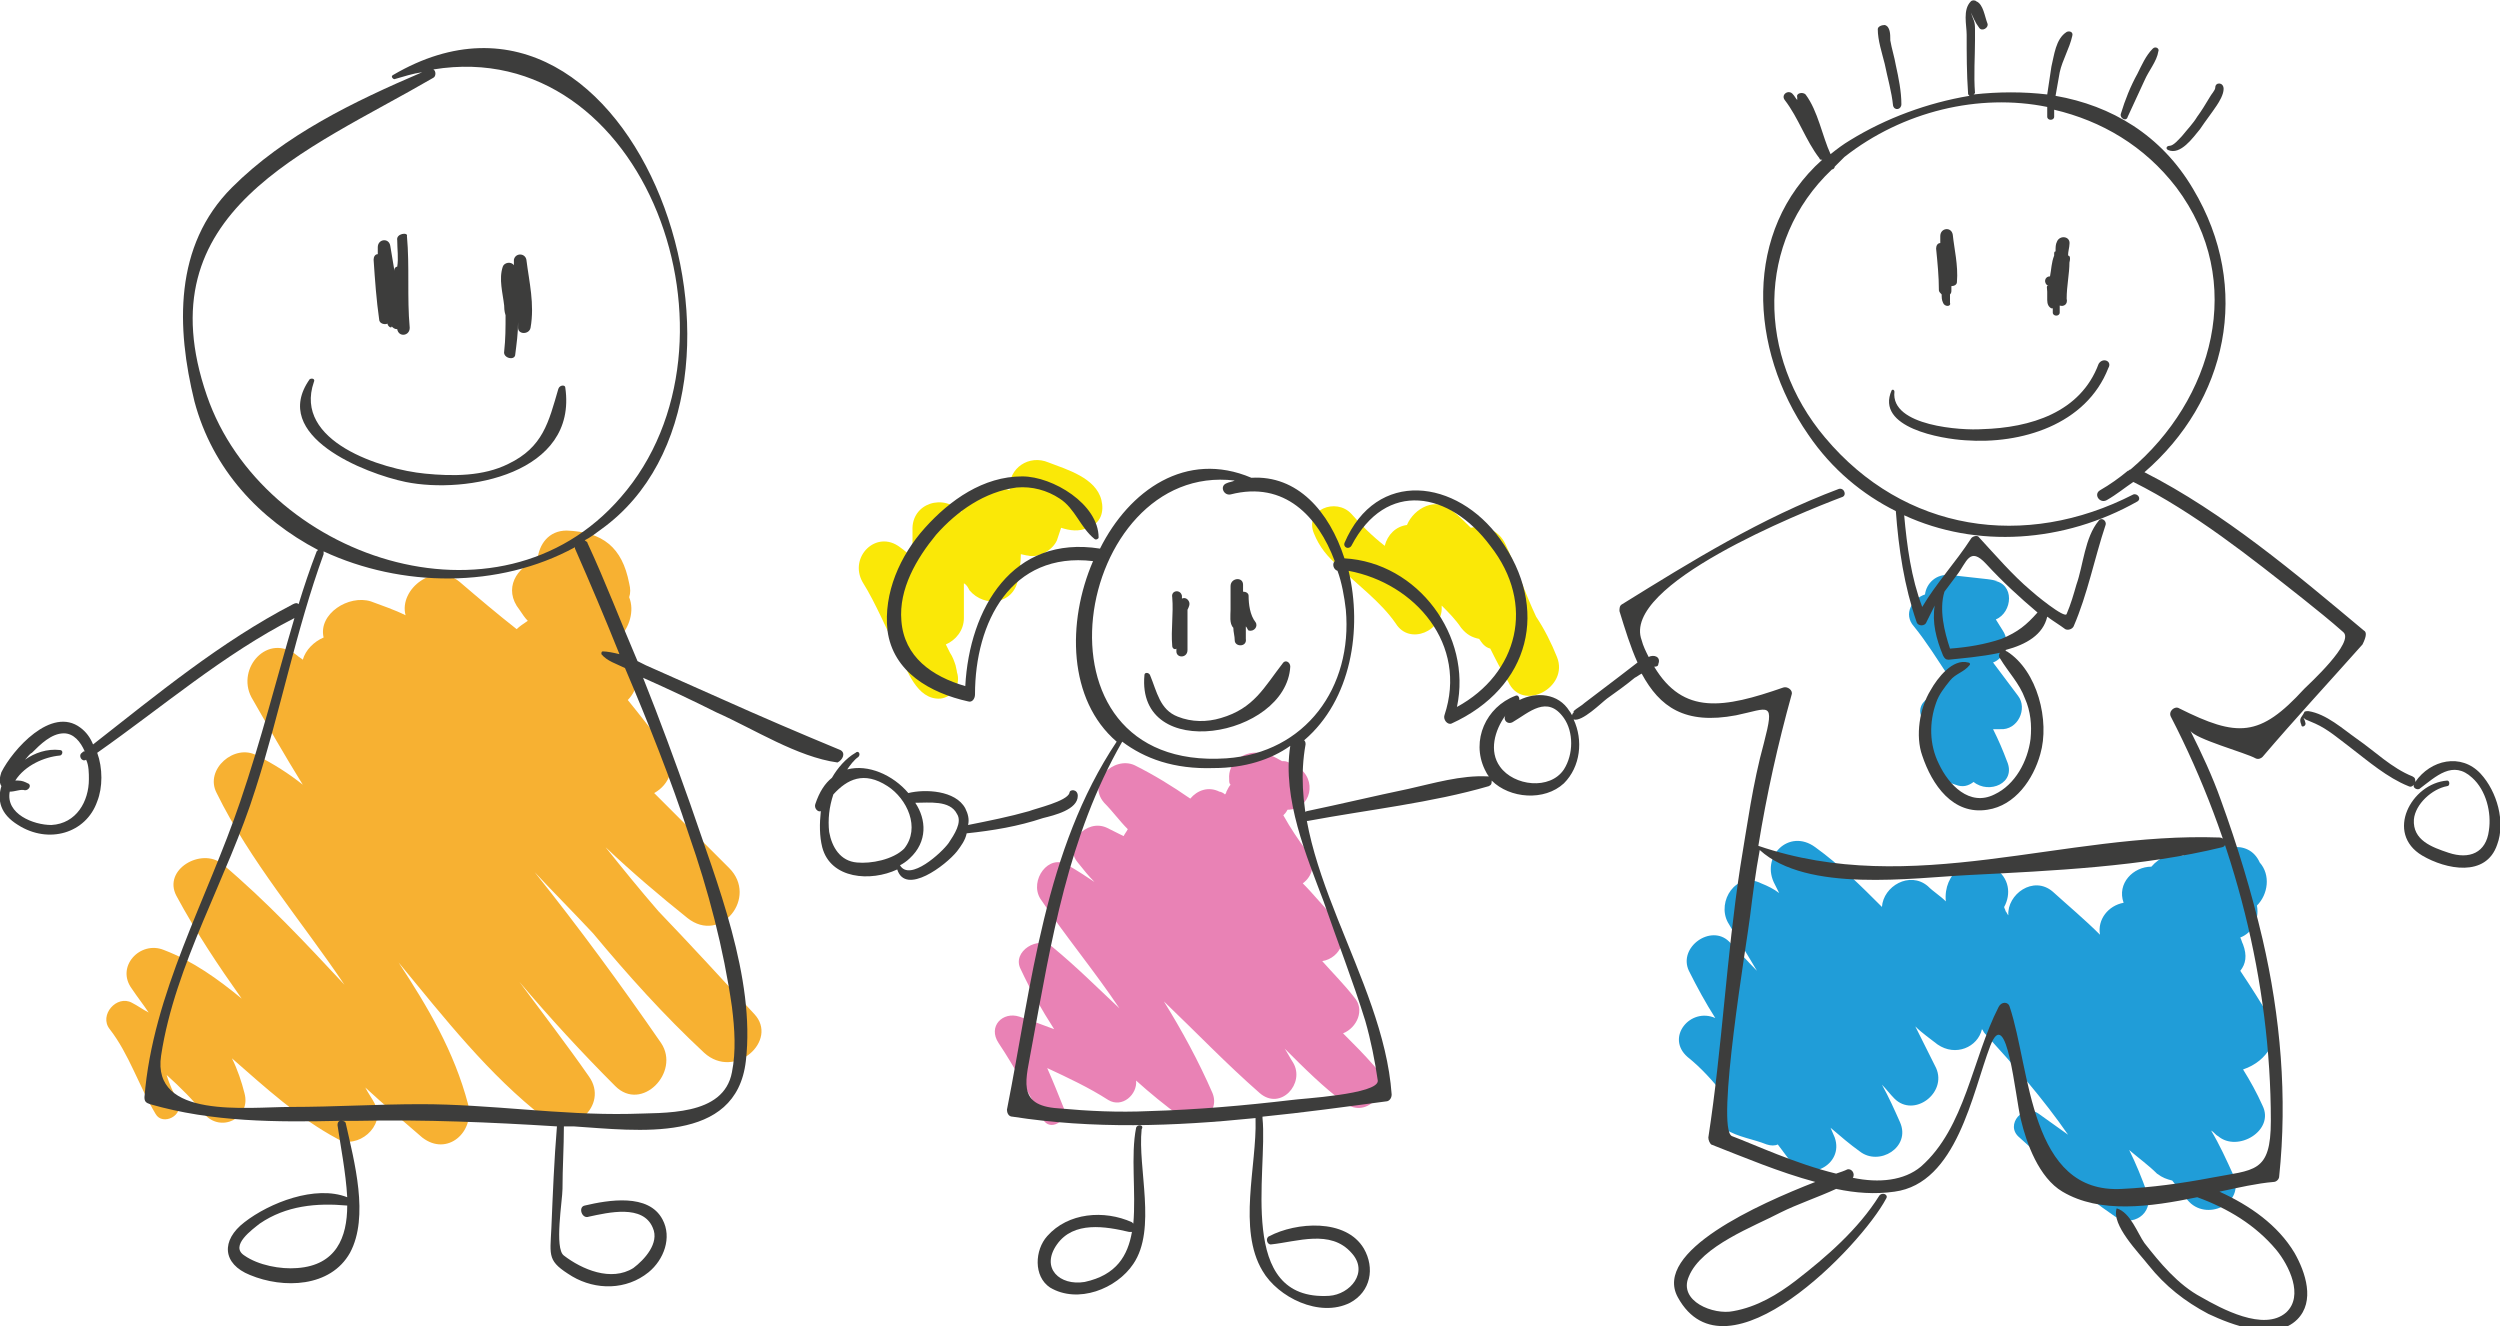 <?xml version="1.0" encoding="utf-8"?>
<!-- Generator: Adobe Illustrator 25.2.1, SVG Export Plug-In . SVG Version: 6.00 Build 0)  -->
<svg version="1.1" id="Layer_1" xmlns="http://www.w3.org/2000/svg" xmlns:xlink="http://www.w3.org/1999/xlink" x="0px" y="0px"
	 viewBox="0 0 180 95.5" style="enable-background:new 0 0 180 95.5;" xml:space="preserve">
<style type="text/css">
	.st0{fill:#FFC95E;}
	.st1{fill:#F89521;}
	.st2{fill:#EB0D8C;}
	.st3{fill:#F47A50;}
	.st4{fill:#342624;}
	.st5{fill:#BD5F3D;}
	.st6{fill:#F8A282;}
	.st7{fill:#FCB44B;}
	.st8{fill:#E55365;}
	.st9{fill:#85C54E;}
	.st10{fill:#010101;}
	.st11{fill:#FBBF9D;}
	.st12{fill:#F47536;}
	.st13{fill:#209DD8;}
	.st14{fill:#E982B5;}
	.st15{fill:#F7B132;}
	.st16{fill:#FAE807;}
	.st17{fill:#3D3D3C;}
	.st18{fill:#E4215D;}
	.st19{fill:#44C8F5;}
	.st20{fill:#FDB92E;}
	.st21{fill:#FFFFFF;}
	.st22{fill:#9C2E8C;}
	.st23{fill:#61318E;}
	.st24{fill:#1F82C2;}
	.st25{fill:#F3C7D6;}
	.st26{fill:#923D83;}
	.st27{fill:#3F5691;}
	.st28{fill:#EF8032;}
	.st29{fill:#FEFEFE;}
	.st30{fill:#FAF6F2;}
	.st31{fill:#93C04C;}
	.st32{fill:#EE5B27;}
	.st33{fill:none;stroke:#FFE8C2;stroke-miterlimit:10;}
	.st34{fill:none;stroke:#000000;stroke-miterlimit:10;}
</style>
<g>
	<g>
		<path class="st13" d="M163.5,73.4c-0.7-1.2-1.4-2.3-2.2-3.5c0.4-0.5,0.5-1.1,0.2-1.9c-0.1-0.2-0.1-0.3-0.2-0.5
			c0.8-0.3,1.4-1.2,1.2-2.3c0.8-0.8,1-2.2,0.2-3.1c-0.4-0.9-1.2-1.2-2-1.1c-0.5-0.2-1-0.3-1.4-0.4c-1-0.3-1.7,0.2-2.1,1
			c-0.9-0.2-1.7,0.1-2.3,0.8c-1.3,0-2.5,1.2-2,2.6c-1.1,0.2-1.9,1.2-1.7,2.3c-1.1-1.1-2.3-2.1-3.4-3.1c-1.4-1.2-3.3,0.2-3.2,1.7
			c-0.1-0.1-0.1-0.2-0.2-0.3c0-0.1-0.1-0.2-0.1-0.3c0.5-0.9,0.4-2.1-0.7-2.8c-1.9-1.1-3.7,0.4-3.5,2.4c-0.4-0.4-0.9-0.7-1.3-1.1
			c-1.3-1.1-3.2,0-3.3,1.5c-1.5-1.5-3-3-4.8-4.3c-1.9-1.4-4,0.7-2.9,2.7c0.1,0.2,0.2,0.4,0.3,0.6c-0.4-0.3-0.8-0.5-1.3-0.7
			c-1.8-0.9-3.2,1.3-2.4,2.8c0.7,1.2,1.4,2.3,2.1,3.5c-0.7-0.7-1.3-1.4-2-2.1c-1.3-1.3-3.7,0.4-2.9,2.1c0.6,1.2,1.2,2.3,1.9,3.4
			c-1.8-0.8-3.6,1.4-2,2.8c1,0.8,1.8,1.7,2.6,2.7c-0.7,0.5-0.9,1.9,0.1,2.5c1,0.6,2,0.7,3,1.1c0.3,0.1,0.6,0.1,0.8,0
			c0.3,0.4,0.6,0.8,0.9,1.2c1.2,1.6,3.9,0.3,3.2-1.7c-0.1-0.2-0.2-0.5-0.3-0.7c0.7,0.6,1.4,1.2,2.1,1.7c1.4,1.1,3.7-0.3,2.9-2.1
			c-0.4-0.9-0.8-1.8-1.3-2.7c0.3,0.3,0.6,0.7,0.9,1c1.4,1.4,3.8-0.4,3-2.2c-0.5-1-1-2-1.5-3c0.5,0.5,1.1,0.9,1.6,1.3
			c1.3,0.9,2.9,0.2,3.2-1.1c0.1,0.1,0.1,0.2,0.2,0.3c2.1,2.3,4.2,4.7,6,7.3c-0.7-0.5-1.4-1-2.1-1.5c-1.1-0.8-2.5,0.8-1.4,1.7
			c2.2,2,4.4,4,6.9,5.7c1.2,0.8,2.8-0.2,2.3-1.7c-0.4-1.1-0.8-2.1-1.3-3.1c0.7,0.6,1.4,1.1,2,1.7c0.4,0.3,0.7,0.4,1.1,0.5
			c0.4,0.5,0.7,0.9,1.1,1.4c1.3,1.6,4.2,0.3,3.3-1.8c-0.5-1.1-1-2.2-1.6-3.2c0.2,0.1,0.3,0.3,0.5,0.4c1.4,1.2,4.1-0.4,3.2-2.2
			c-0.4-0.9-0.9-1.8-1.4-2.6C163.3,76.4,164.2,74.7,163.5,73.4z"/>
	</g>
	<g>
		<path class="st14" d="M98.9,76.7c-0.7-0.8-1.4-1.5-2.2-2.3c1-0.4,1.6-1.7,0.8-2.6c-0.7-0.9-1.5-1.7-2.3-2.6
			c1.3-0.2,2.1-1.8,0.9-3.1c-0.8-0.8-1.5-1.7-2.3-2.5c0.7-0.5,1-1.5,0.3-2.3c-0.6-0.8-1.2-1.7-1.7-2.6c0.1-0.1,0.2-0.2,0.3-0.4
			c1.7,0,2.2-2.2,0.7-3.1c-0.2-0.1-0.4-0.2-0.6-0.3c-0.2-0.1-0.3-0.1-0.5-0.1c-0.5-0.3-1.1-0.6-1.7-0.6c-1.1-0.1-2.2,0.7-2.1,1.9
			c0,0.2,0,0.3,0.1,0.4c-0.1,0.1-0.2,0.3-0.3,0.5c0,0.1-0.1,0.2-0.1,0.2c-0.1-0.1-0.3-0.2-0.4-0.2c-0.8-0.4-1.6-0.1-2.1,0.5
			c-1.3-0.9-2.6-1.7-4-2.4c-1.5-0.7-3.5,1.2-2.2,2.7c0.6,0.6,1.1,1.3,1.7,1.9c-0.1,0.2-0.2,0.3-0.3,0.5c-0.4-0.2-0.8-0.4-1.2-0.6
			c-1.5-0.7-3.2,1.2-2.1,2.5c0.4,0.5,0.8,1,1.2,1.4c-0.6-0.4-1.2-0.8-1.9-1.2c-1.4-0.9-2.8,1.1-2,2.4c1.8,2.7,3.9,5.2,5.7,7.9
			c-1.6-1.5-3.1-3-4.8-4.4c-1-0.9-3,0.3-2.3,1.6c0.7,1.5,1.5,2.9,2.4,4.3c-0.8-0.3-1.6-0.6-2.5-0.9c-1.2-0.4-2.3,0.7-1.5,1.9
			c1.2,1.8,2.2,3.7,3.2,5.5c0.5,0.9,1.8,0.1,1.5-0.8c-0.4-1-0.8-2-1.2-2.9c1.5,0.7,3,1.4,4.4,2.3c1,0.6,2.1-0.4,2-1.4
			c1,0.9,2.1,1.8,3.2,2.6c1.1,0.8,2.9-0.2,2.3-1.7c-1-2.3-2.2-4.5-3.5-6.6c2.3,2.2,4.5,4.5,6.9,6.6c1.5,1.3,3.3-0.7,2.4-2.2
			c-0.2-0.3-0.4-0.7-0.6-1c1.4,1.4,2.8,2.8,4.3,3.9C98.5,80.7,100.4,78.3,98.9,76.7z"/>
	</g>
	<g>
		<path class="st15" d="M54.3,73c-2.3-2.5-4.6-5-6.9-7.4c-1.3-1.5-2.6-3.1-3.8-4.6c1.9,1.8,3.9,3.5,5.9,5.1c2.4,1.9,5.1-1.5,3-3.6
			c-1.8-1.8-3.6-3.6-5.4-5.4c1.1-0.6,1.7-2,0.8-3.3c-0.9-1.1-1.8-2.3-2.7-3.4c0.7-0.7,1-1.9,0.3-3c-0.3-0.5-0.6-1-0.9-1.5
			c0.7-0.7,1.1-1.9,0.7-2.9c0.1-0.3,0.1-0.6,0-1c-0.5-2.6-1.9-3.7-4.5-3.8c-1.3,0-2,1-2.1,2.1c-1.5,0.5-2.5,2.1-1.3,3.6
			c0.2,0.3,0.4,0.6,0.6,0.8c-0.3,0.2-0.6,0.4-0.8,0.6c-1.4-1.1-2.7-2.2-4.1-3.4c-1.8-1.5-4.4,0.5-3.9,2.4c-0.8-0.4-1.7-0.7-2.5-1
			c-1.6-0.5-3.8,0.9-3.4,2.6c-0.7,0.3-1.3,0.9-1.5,1.6c-0.1-0.1-0.3-0.2-0.4-0.3c-2.1-1.7-4.4,0.9-3.3,3c1.2,2.1,2.4,4.2,3.7,6.3
			c-1-0.8-2.1-1.5-3.3-2.1c-1.6-0.9-3.8,1-2.9,2.7c2.4,4.9,6.1,9.2,9.2,13.8c-2.8-3-5.6-6-8.8-8.7c-1.5-1.2-4.3,0.4-3.3,2.3
			c1.4,2.6,3,5,4.7,7.4c-1.7-1.4-3.5-2.7-5.6-3.5c-1.7-0.7-3.5,1.2-2.3,2.8c0.4,0.6,0.8,1.1,1.2,1.7c-0.4-0.2-0.8-0.5-1.2-0.7
			c-1.1-0.6-2.4,0.9-1.6,1.9c1.4,1.8,2.1,4.1,3.3,6.1c0.5,0.9,2.1,0.1,1.6-0.9c-0.3-0.6-0.6-1.2-0.8-1.9c1,0.9,1.9,1.8,2.7,2.8
			c1.2,1.4,3.4,0.3,2.9-1.5c-0.2-0.8-0.5-1.7-0.9-2.5c2.4,2.1,4.8,4.3,7.6,5.8c1.4,0.8,3.5-0.9,2.7-2.5c-0.2-0.4-0.5-0.8-0.7-1.2
			c1.3,1.2,2.7,2.4,4.1,3.6c1.8,1.4,3.8-0.4,3.3-2.4c-1-3.8-2.9-7-5-10.2c3.3,4,6.5,8.1,10.5,11.2c1.9,1.5,4.7-0.9,3.2-3
			c-1.6-2.3-3.3-4.5-5-6.8c2.2,2.6,4.5,5.1,6.9,7.5c1.9,1.9,4.7-1,3.3-3.1c-2.9-4.2-5.9-8.3-9.1-12.3c1.4,1.5,2.8,2.9,4.2,4.4
			c2.5,3,5.1,5.9,8,8.6C52.9,77.8,56.1,74.9,54.3,73z"/>
	</g>
	<g>
		<path class="st16" d="M79.3,36c-0.4-1.6-2.5-2.2-3.8-2.7c-1.4-0.6-2.9,0.4-2.8,1.9c0,0,0,0.1,0,0.1c-0.6-0.2-1.2-0.3-2.2,0
			c-0.7,0.2-1.2,0.9-1.3,1.6c-1.2-1.4-3.6-0.7-3.5,1.3c0,0.6,0,1.3,0,1.9c-0.3-0.2-0.6-0.5-0.9-0.7c-1.7-1.3-3.7,0.7-2.7,2.5
			c1,1.6,1.7,3.4,2.6,5.1c0.6,1.2,1.3,3.4,3,3.3c0.9-0.1,1.5-1,1.2-1.9c0,0,0-0.1-0.1-0.5c-0.1-0.3-0.2-0.6-0.4-0.9
			c-0.1-0.2-0.2-0.4-0.3-0.6c0.7-0.3,1.3-1,1.3-1.9c0-0.8,0-1.7,0-2.5c0.2,0.1,0.3,0.3,0.4,0.5c1.1,1.3,3.2,1,3.5-0.8
			c0.1-0.6,0.2-1.2,0.2-1.8C73.9,40,74,40,74,40c0.8,0.2,1.8-0.4,2.1-1.1c0.1-0.3,0.2-0.6,0.3-0.9c0.6,0.2,1.3,0.3,1.9,0
			C79.3,37.7,79.5,36.8,79.3,36z"/>
	</g>
	<g>
		<path class="st16" d="M112.1,47.3c-0.4-1-0.9-2-1.5-2.9c-0.8-1.7-1.4-3.5-2.2-5.2c-0.5-1.1-1.6-1.4-2.5-1.2
			c-0.4-0.4-0.8-0.8-1.3-1.2c-1.2-1.1-2.8-0.2-3.3,1c-0.8,0.1-1.4,0.7-1.6,1.5c-0.9-0.7-1.7-1.5-2.4-2.3c-1.1-1.2-3.4-0.3-2.7,1.4
			c0.4,1,1,1.7,1.7,2.3c1.4,1.4,3.1,2.6,4.2,4.2c1,1.6,3.4,0.5,3.3-1.2c0,0,0-0.1,0-0.1c0.5,0.5,1,1,1.4,1.6
			c0.4,0.5,0.8,0.7,1.3,0.8c0.2,0.3,0.4,0.6,0.8,0.7c0.4,0.8,0.8,1.6,1.3,2.4C109.6,51.3,113,49.5,112.1,47.3z"/>
	</g>
	<g>
		<path class="st13" d="M145.3,50.1c-0.6-0.8-1.2-1.6-1.8-2.4c0.8-0.3,1.3-1.4,0.7-2.3c-0.2-0.3-0.3-0.5-0.5-0.8
			c1.2-0.5,1.4-2.6-0.2-2.8c0.8,0.1-0.3-0.1-0.4-0.1c-0.9-0.1-1.8-0.2-2.7-0.3c-1-0.1-1.7,0.6-1.8,1.4c-0.9,0.3-1.6,1.4-0.8,2.3
			c0.9,1.1,1.7,2.4,2.5,3.6c-0.6,0.2-1.2,0.7-1.1,1.4c-0.6,0.2-1.1,0.7-0.9,1.4c0.2,1.1,0.6,2.2,1.1,3.2c-0.2,1,0.1,1.4,1.4,1.8
			c0.5,0.2,0.9,0.1,1.3-0.2c1.1,0.9,3.1,0.1,2.4-1.5c-0.3-0.8-0.6-1.5-1-2.3c0.2,0,0.3,0,0.5,0C145.3,52.6,146,51,145.3,50.1z"/>
	</g>
	<g>
		<g>
			<path class="st17" d="M40.2,28c-0.7,2.4-1.1,4.2-3.6,5.4c-1.8,0.9-4,0.9-6,0.7c-3.1-0.3-9.5-2.3-8-6.6c0.1-0.2-0.1-0.3-0.3-0.2
				c-2.9,4.1,4,6.8,6.9,7.4c4.4,0.9,12.4-0.6,11.5-6.8C40.7,27.7,40.3,27.7,40.2,28z"/>
		</g>
		<g>
			<path class="st17" d="M28.6,17.3c0,0.6,0.1,1.3,0,1.9c-0.1,0-0.2,0.1-0.2,0.2c0,0,0,0.1,0,0.1c-0.1-0.6-0.2-1.2-0.3-1.8
				c-0.1-0.6-0.9-0.5-0.9,0.1c0,0.2,0,0.3,0,0.5c-0.2,0-0.3,0.2-0.3,0.4c0.1,1.5,0.2,2.9,0.4,4.3c0,0.3,0.4,0.4,0.6,0.3
				c0,0.1,0.1,0.2,0.1,0.2c0.1,0.1,0.2,0.1,0.2,0c0.1,0.1,0.2,0.2,0.4,0.2c0,0,0,0,0,0c0.1,0.6,0.9,0.5,0.9-0.1
				c-0.2-2.2,0-4.4-0.2-6.6C29.4,16.7,28.5,16.8,28.6,17.3z"/>
		</g>
		<g>
			<path class="st17" d="M37.9,18.7c-0.1-0.5-0.8-0.5-0.9,0c0,0.1,0,0.3,0,0.4c-0.2-0.3-0.7-0.2-0.8,0.1c-0.3,0.9,0,1.9,0.1,2.8
				c0,0.1,0,0.4,0.1,0.7c0,0.9,0,1.7-0.1,2.6c-0.1,0.5,0.8,0.7,0.8,0.2c0.1-0.8,0.2-1.5,0.2-2.3c0,0.1,0,0.2,0,0.4
				c0,0.5,0.8,0.5,0.9,0C38.5,21.9,38.1,20.3,37.9,18.7z"/>
		</g>
		<g>
			<path class="st17" d="M108,38.8c-3.1-4.3-8.9-5.1-11.2,0.3c-0.1,0.3,0.3,0.5,0.5,0.2c2.5-4.8,7.1-3.9,10,0
				c3.3,4.2,2,9.2-2.4,11.6c1.1-5.1-2.8-10.4-8.1-10.7c-1.1-3.4-3.4-6-6.7-5.8c-4.7-2-8.8,0.9-10.9,5.1c0,0,0,0,0,0
				c-6.3-1-9.4,4.3-9.7,9.9c-2.4-0.7-4.4-2.1-4.6-4.7c-0.2-2.3,1.1-4.5,2.5-6.2c1.5-1.7,3.5-3.1,5.8-3.4c1.1-0.1,2.2,0.2,3.1,0.8
				c1.1,0.7,1.5,2.1,2.5,2.9c0.1,0.1,0.3,0,0.3-0.1c0-2.4-3.3-4.4-5.5-4.4c-2.8,0-5.2,1.7-7,3.7c-1.8,2-3,4.7-2.7,7.4
				c0.4,3,3.1,4.5,5.8,5.1c0.3,0.1,0.5-0.2,0.5-0.5c0-5.2,2.6-10.3,8.5-9.6c-1.9,4.4-1.8,10,1.7,13c-5.2,7.8-6.1,17.4-7.9,26.5
				c0,0.2,0.1,0.5,0.4,0.5c5.8,0.9,11.6,0.7,17.5,0.1c0,0,0,0.1,0,0.1c0.1,3.3-1.3,7.9,0.5,10.9c1.1,1.9,4.1,3.4,6.3,2.3
				c1.5-0.8,1.8-2.5,1-3.9c-1.3-2.2-4.9-1.9-6.8-0.9c-0.3,0.1-0.2,0.6,0.1,0.6c1.9-0.2,4.3-1.1,5.8,0.6c1.3,1.4-0.1,3-1.6,3.1
				c-6.7,0.4-4.4-8.9-4.8-12.8c0,0,0-0.1,0-0.1c3-0.3,5.9-0.7,8.9-1.1c0.2,0,0.4-0.2,0.4-0.5C99.6,70.3,92.5,62,94,53.6
				c0-0.1,0-0.2-0.1-0.3c3.4-2.9,4.2-8,3.2-12.2c4.8,0.9,8.6,5.3,6.9,10.4c-0.1,0.3,0.2,0.7,0.5,0.6C110.2,49.5,111.6,43.8,108,38.8
				z M95.3,64.9c1,2.9,2.1,5.7,3,8.6c0.4,1.4,0.7,2.9,0.9,4.3c0.1,1-5.6,1.3-6.2,1.4c-3.4,0.4-6.8,0.7-10.3,0.8
				c-2.2,0.1-4.3,0-6.5-0.2c-3.1-0.2-2.3-2.1-1.9-4.5c1.4-7.6,2.6-15.1,6.5-21.9c1.6,1.2,3.7,2,6.6,1.9c2.2,0,4.1-0.6,5.5-1.6
				C92.3,57.5,94.1,61.7,95.3,64.9z M96.9,43.9c0.5,5.6-2.9,10.3-8.6,10.7c-14.9,1-10.9-21.4,0.6-20c-0.2,0.1-0.4,0.1-0.6,0.2
				c-0.5,0.2-0.2,0.9,0.3,0.8c3.9-1,6.3,1.6,7.5,4.8c-0.2,0.2-0.1,0.6,0.2,0.7l0,0C96.6,41.9,96.8,43,96.9,43.9z"/>
		</g>
		<g>
			<path class="st17" d="M92.4,47.7c-1.4,1.8-2.1,3.3-4.5,4c-1,0.3-2.1,0.3-3.1-0.1c-1.3-0.5-1.5-1.8-2-3c-0.1-0.2-0.4-0.2-0.4,0
				C81.8,55,92.6,53.1,92.9,48C92.9,47.7,92.6,47.5,92.4,47.7z"/>
		</g>
		<g>
			<path class="st17" d="M90.4,44.8c-0.4-0.5-0.5-1.3-0.5-1.9c0-0.2-0.2-0.3-0.4-0.3c0-0.2,0-0.4,0-0.5c0-0.6-0.9-0.5-0.9,0.1
				c0,0.5,0,1.1,0,1.7c0,0.4-0.1,1,0.2,1.3c0,0,0,0,0,0c0,0.3,0.1,0.6,0.1,0.9c0,0.5,0.9,0.5,0.8-0.1c0-0.3,0-0.6,0-0.9
				c0.1,0.1,0.1,0.2,0.2,0.3C90.3,45.5,90.6,45.1,90.4,44.8z"/>
		</g>
		<g>
			<path class="st17" d="M85.6,43.3c-0.1-0.2-0.3-0.3-0.5-0.2c0-0.1,0-0.1,0-0.2c-0.1-0.5-0.8-0.4-0.7,0.1c0.1,1.2-0.1,2.3,0,3.5
				c0,0.2,0.2,0.3,0.3,0.2c0,0.1,0,0.1,0,0.2c0,0.5,0.8,0.5,0.8-0.1c0-0.5,0-1.1,0-1.6c0-0.3,0-0.7,0-1c0-0.1,0-0.2,0-0.3
				C85.6,43.7,85.7,43.5,85.6,43.3z"/>
		</g>
		<g>
			<path class="st17" d="M151.1,26.2c-1.3,3.5-4.9,4.6-8.4,4.7c-1.4,0.1-6.6-0.2-6.3-2.7c0-0.1-0.1-0.2-0.2-0.1
				c-1.2,2.7,3.6,3.5,5.3,3.6c4,0.3,8.7-1.1,10.3-5.2C152.1,26,151.4,25.7,151.1,26.2z"/>
		</g>
		<g>
			<path class="st17" d="M148.9,18.4c0-0.3,0.1-0.6,0.1-0.8c0.1-0.6-0.7-0.7-0.9-0.2c-0.1,0.2-0.1,0.4-0.1,0.7
				c-0.1,0-0.1,0.1-0.1,0.2c0,0,0,0.1,0,0.1c0,0,0,0,0,0c0,0,0,0,0,0c-0.2,0.5-0.2,1-0.3,1.5c0,0,0,0,0,0c-0.4,0-0.5,0.5-0.1,0.7
				c-0.2-0.1-0.1,0.2-0.1,0.4c0,0.2,0,0.4,0,0.6c0,0.3,0.1,0.5,0.3,0.6c0,0,0.1,0,0.1,0c0,0.1,0,0.2,0,0.3c0,0.3,0.5,0.3,0.5,0
				c0-0.2,0-0.3,0-0.5c0,0,0,0,0,0c0.3,0.1,0.6-0.1,0.5-0.5c0-0.9,0.2-1.8,0.2-2.6C149.1,18.5,149,18.4,148.9,18.4z"/>
		</g>
		<g>
			<path class="st17" d="M140.6,16.9c-0.1-0.6-0.9-0.5-0.9,0.1c0,0.2,0,0.3,0,0.5c-0.2,0-0.3,0.2-0.3,0.4c0.1,1,0.2,2,0.2,3
				c0,0.1,0.1,0.2,0.2,0.3c0,0.2,0,0.4,0.1,0.6c0.1,0.3,0.6,0.3,0.5,0c0-0.2,0-0.4,0-0.6c0.1-0.1,0.1-0.2,0.1-0.3c0-0.1,0-0.2,0-0.3
				c0.2,0,0.4-0.1,0.4-0.3C141,19.1,140.7,17.9,140.6,16.9z"/>
		</g>
		<g>
			<path class="st17" d="M136.5,4.7c-0.1-0.6-0.3-1.2-0.4-1.8c0,0,0-0.1,0-0.1c0-0.3,0-0.9-0.4-1c-0.2,0-0.5,0.1-0.5,0.3
				c0,0.8,0.3,1.7,0.5,2.5c0.2,1,0.5,2,0.6,3c0.1,0.4,0.6,0.3,0.6-0.1C136.9,6.6,136.7,5.6,136.5,4.7z"/>
		</g>
		<g>
			<path class="st17" d="M155,3.5c-0.5,0.5-0.8,1.2-1.1,1.8c-0.5,0.9-0.9,1.9-1.2,2.9c-0.1,0.3,0.4,0.6,0.5,0.2
				c0.4-0.9,0.8-1.7,1.2-2.6c0.3-0.7,0.9-1.4,1-2.1C155.5,3.5,155.2,3.3,155,3.5z"/>
		</g>
		<g>
			<path class="st17" d="M159.5,6.3c0,0.2-0.3,0.5-0.4,0.7c-0.3,0.5-0.6,1-0.9,1.4c-0.3,0.5-0.7,0.9-1.1,1.4
				c-0.2,0.2-0.6,0.7-0.9,0.7c-0.2,0-0.3,0.2-0.1,0.3c0.9,0.4,1.8-0.9,2.3-1.5c0.4-0.6,0.8-1.1,1.2-1.7c0.2-0.3,0.5-0.8,0.5-1.2
				C160.1,5.9,159.5,5.9,159.5,6.3z"/>
		</g>
		<g>
			<path class="st17" d="M170.2,45.4c-4.9-4.1-10.1-8.5-15.8-11.4c5.9-5.1,7.8-13.2,3.5-20.4c-2.3-3.9-5.9-6-9.9-6.7
				c0.1-0.6,0.2-1.1,0.3-1.7c0.2-0.9,0.7-1.7,0.9-2.6c0.1-0.3-0.2-0.4-0.4-0.3c-0.8,0.5-0.9,1.7-1.1,2.5c-0.1,0.7-0.2,1.3-0.3,2
				c-1.7-0.2-3.5-0.2-5.3,0c0,0,0.1-0.1,0.1-0.1c-0.1-1.3,0-2.6,0-3.8c0-0.3,0-0.5,0-0.8c0-0.6-0.1-0.6-0.3-1.2
				c0.2,0.4,0.3,0.7,0.6,1.1c0.2,0.3,0.7,0,0.6-0.3c-0.2-0.5-0.3-1.4-0.8-1.6c-0.1-0.1-0.3-0.1-0.4,0c-0.6,0.6-0.3,1.7-0.3,2.4
				c0,1.4,0,2.8,0.1,4.2c0,0.1,0,0.1,0.1,0.2c-3,0.5-6,1.6-8.6,3.2c-0.5,0.3-0.9,0.6-1.4,1c0,0,0,0,0,0c-0.6-1.3-0.9-3.1-1.8-4.3
				c-0.2-0.2-0.7-0.1-0.6,0.2c0,0.1,0,0.1,0,0.2c-0.1-0.1-0.2-0.3-0.3-0.4c-0.3-0.4-0.9,0-0.6,0.4c1,1.3,1.5,2.9,2.5,4.2
				c0,0.1,0.1,0.1,0.2,0.1c-5.7,5.1-5.3,13.6-1,19.8c1.7,2.5,3.9,4.3,6.3,5.5c0.2,2.7,0.6,5.4,1.5,8c0.1,0.3,0.6,0.3,0.7,0
				c0.2-0.4,0.4-0.8,0.6-1.2c-0.2,1.2,0.1,2.4,0.6,3.6c0.1,0.2,0.2,0.3,0.4,0.3c0.9-0.1,2.3-0.2,3.7-0.5c-0.1,0.1-0.1,0.3,0,0.4
				c0.6,1,1.4,1.8,1.8,2.9c0.4,0.9,0.5,1.9,0.4,2.9c-0.2,1.6-1.1,3.3-2.6,4c-1.8,0.9-3.3-0.7-4-2.2c-0.7-1.4-0.7-3-0.2-4.4
				c0.2-0.6,0.6-1.1,1-1.6c0.4-0.5,1-0.6,1.4-1.1c0.1-0.1,0-0.2-0.1-0.2c-1.1-0.3-2.2,1.1-2.7,2c-0.8,1.3-1.1,3.3-0.6,4.7
				c0.7,2.1,2.2,4.3,4.7,3.9c2-0.3,3.3-2.2,3.8-4c0.7-2.4-0.2-6-2.4-7.4c0,0-0.1,0-0.1-0.1c1.5-0.4,2.7-1.1,3-2.4
				c0.4,0.3,0.9,0.6,1.3,0.9c0.2,0.1,0.5,0,0.6-0.2c1-2.3,1.5-4.9,2.3-7.3c0.1-0.3-0.3-0.6-0.5-0.3c-1,1.2-1.1,3.2-1.6,4.6
				c-0.2,0.7-0.4,1.4-0.7,2.1c-0.1,0.4-2.4-1.5-2.6-1.7c-1.3-1.1-2.5-2.5-3.7-3.8c-0.1-0.2-0.5-0.1-0.6,0.1
				c-1.1,1.7-2.5,3.2-3.5,4.9c-0.8-2.1-1.1-4.4-1.3-6.6c5.2,2.4,11.5,2,16.8-1c0.3-0.2,0-0.6-0.3-0.5c-7.8,4-16.5,2.7-22.2-4.1
				c-4.9-5.8-5-14.1,0.5-19.3c0.1,0,0.2-0.1,0.2-0.2c0.2-0.2,0.5-0.5,0.7-0.7c4.2-3.3,9.7-4.6,14.6-3.6c0,0.2,0,0.5,0,0.7
				c0,0.3,0.5,0.3,0.5,0c0-0.2,0-0.3,0-0.5c3.4,0.8,6.5,2.6,8.8,5.6c5.1,6.8,2.6,15.3-3.3,20.3c-0.1,0-0.1,0.1-0.2,0.1
				c-0.6,0.5-1.3,1-2,1.4c-0.5,0.3,0,1,0.5,0.7c0.7-0.4,1.3-0.9,1.9-1.3c4.4,2.2,8.4,5.4,12.2,8.4c1,0.8,2,1.6,2.9,2.4
				c0.9,0.7-2.5,3.8-2.8,4.1c-3.2,3.5-4.8,3.5-9,1.4c-0.3-0.2-0.8,0.2-0.6,0.6c4.6,8.9,7.2,19.1,7.2,29.1c0,3.8-1.2,3.5-4.3,4.1
				c-2.1,0.4-4.3,0.7-6.4,0.8c-6.7,0.4-6.6-8.6-8.1-13.1c-0.1-0.4-0.6-0.4-0.8,0c-1.9,3.7-2.4,8.7-5.6,11.5c-1.2,1-3,1.2-4.9,0.8
				c0.2-0.3-0.1-0.7-0.4-0.6c-0.2,0.1-0.5,0.2-0.8,0.3c-2.9-0.7-5.9-2.1-7.5-2.7c-1.2-0.5,1.1-14.1,1.3-15.8
				c0.2-1.6,0.4-3.2,0.7-4.8c3.4,3.1,11,2,15.1,1.8c5.9-0.3,12.5-0.6,18.2-2c0.4-0.1,0.2-0.7-0.2-0.7c-11.2-0.4-22.1,4.4-33.2,0.6
				c0,0,0,0,0,0c0.6-3.7,1.4-7.3,2.4-10.9c0.1-0.3-0.3-0.6-0.6-0.5c-4.3,1.5-7.2,2-9.3-1.5c0.1,0,0.3,0,0.3-0.2
				c0.2-0.5-0.3-0.7-0.7-0.5l0,0c-0.2-0.4-0.4-0.8-0.5-1.2c-1.5-4,11.5-9.2,14.4-10.3c0.4-0.1,0.2-0.7-0.2-0.6
				c-5.6,2.1-10.6,5.2-15.6,8.3c-0.2,0.1-0.2,0.3-0.2,0.5c0.4,1.3,0.8,2.6,1.3,3.7c-0.4,0.3-0.9,0.7-1.3,1c-0.8,0.6-1.7,1.3-2.5,1.9
				c-0.2,0.2-0.6,0.4-0.8,0.6c0,0,0,0.1,0,0.1c-0.1,0.1-0.1,0.1-0.1,0.2c-0.1-0.1-0.1-0.2-0.2-0.3c-0.8-1.3-2.4-1.4-3.6-0.8
				c0-0.2-0.1-0.4-0.3-0.3c-2.1,0.8-3.2,3.2-2.2,5.3c0.1,0.2,0.2,0.4,0.3,0.5c0,0,0,0-0.1,0c-1.9-0.1-3.9,0.5-5.7,0.9
				c-2.4,0.5-4.9,1.1-7.3,1.6c-0.4,0.1-0.4,0.8,0.1,0.7c4.3-0.8,8.9-1.3,13-2.5c0.2-0.1,0.2-0.2,0.2-0.4c1.3,1.3,3.8,1.5,5.2,0.2
				c1.2-1.2,1.4-3.1,0.7-4.6c0.6,0.2,2-1.2,2.4-1.5c0.7-0.5,1.4-1,2-1.5c0.2-0.1,0.3-0.2,0.5-0.3c1.3,2.4,3.1,3.7,6.8,3
				c2.4-0.5,2.8-1.1,2,2c-0.8,2.9-1.2,5.9-1.7,8.9c-1,6.5-1.3,13-2.3,19.5c0,0.2,0.1,0.4,0.2,0.5c2.3,0.9,4.9,2,7.5,2.7
				c-4.1,1.6-11.7,5-9.9,8.3c3.5,6.4,13.2-3.7,15-7.1c0.2-0.3-0.3-0.5-0.5-0.2c-1.5,2.4-3.8,4.4-6,6.1c-1.3,1-2.8,1.9-4.5,2.2
				c-1.4,0.3-4-0.7-3.2-2.5c0.9-2.2,4.7-3.6,6.6-4.6c1.2-0.6,2.7-1.1,4-1.7c1.4,0.3,2.8,0.4,4.2,0.2c4.5-0.6,5.6-7.1,6.9-10.5
				c1.2-3.1,1.8,3.7,2.2,5.3c0.4,1.7,1.3,4.2,3,5.2c2.7,1.6,6.3,1.1,9.7,0.4c2.2,0.8,4.2,2,5.7,3.8c0.9,1.1,2,3.3,0.7,4.5
				c-1.6,1.4-4.7-0.3-6.1-1.1c-1.7-0.9-3-2.5-4.1-3.9c-0.5-0.7-1-2.2-2-2.5c0,0,0,0,0,0c-0.4,1.2,1.6,3.2,2.3,4.1
				c1.2,1.5,2.6,2.6,4.3,3.5c1.7,0.8,4.8,2,6.4,0.4c1.3-1.3,0.6-3.4-0.2-4.8c-1.2-2-3.2-3.4-5.4-4.4c1.4-0.3,2.7-0.6,3.9-0.7
				c0.2,0,0.4-0.2,0.4-0.4c0.6-5.7,0.1-11.5-1.2-17.1c-0.8-3.4-1.8-6.7-3-10c-0.6-1.7-1.4-3.4-2.2-5c0.3,0.6,4,1.6,4.7,2
				c0.2,0.1,0.4,0,0.5-0.1c2.3-2.7,4.8-5.4,7.2-8.1C170.4,45.8,170.4,45.5,170.2,45.4z M140,42.6c0.3-0.4,0.6-0.8,0.9-1.2
				c0.7-0.9,0.9-2.1,2.1-0.8c1.2,1.3,2.4,2.4,3.7,3.5l0,0c-0.8,0.9-1.4,1.4-2.6,1.9c-1.2,0.4-2.4,0.6-3.7,0.7
				C140,45.5,139.6,43.9,140,42.6z M112.6,55.4c-1,1.5-3.6,1.2-4.6-0.2c-0.8-1.1-0.4-2.6,0.4-3.7c-0.2,0.3,0.1,0.7,0.5,0.5
				c1.2-0.7,2.5-2,3.7-0.3C113.3,52.7,113.3,54.3,112.6,55.4z"/>
		</g>
		<g>
			<path class="st17" d="M178.6,55.7c-1.4-1.5-3.6-1-4.7,0.6c0-0.2,0-0.3-0.2-0.4c-1.5-0.6-2.7-1.8-4-2.7c-1-0.7-2.2-1.8-3.5-2
				c-0.1,0-0.3,0-0.3,0.1c-0.2,0.4-0.4,0.4-0.2,0.9c0,0.2,0.3,0.1,0.3-0.1c-0.1-0.5-0.3-0.5,0-0.3c0.2,0.1,0.5,0.2,0.7,0.3
				c0.9,0.4,1.7,1.1,2.5,1.7c1.3,1,2.7,2.2,4.2,2.8c0.2,0.1,0.3,0,0.4-0.1c-0.1,0.2,0.2,0.4,0.4,0.3c1.2-0.9,2.4-2.1,3.8-0.8
				c1,0.9,1.4,2.5,1.2,3.8c-0.2,1.6-1.4,2.1-2.9,1.6c-1.2-0.4-2.6-0.9-2.5-2.4c0.1-1.1,1.3-2.2,2.4-2.4c0.2,0,0.2-0.4,0-0.4
				c-2.6,0.2-4.5,3.8-1.8,5.4c1.7,1,4.6,1.6,5.4-0.8C180.4,59.2,179.8,57,178.6,55.7z"/>
		</g>
		<g>
			<path class="st17" d="M81.8,81.2c-0.4,2,0,4.6-0.2,6.9c0,0,0,0-0.1-0.1c-2-0.9-4.6-0.7-6.1,1c-0.9,1-1,2.9,0.2,3.7
				c2,1.2,4.8,0.1,6-1.7c1.7-2.5,0.3-6.9,0.6-9.7C82.4,81,81.9,80.9,81.8,81.2z M78.1,92.3c-1.8,0.3-3.2-1-2-2.7
				c1.2-1.7,3.5-1.3,5.2-0.9c0.1,0,0.1,0,0.2,0C81.2,90.4,80.4,91.8,78.1,92.3z"/>
		</g>
		<g>
			<path class="st17" d="M77,57.1c-0.2,0.6-2.4,1.1-2.9,1.3c-1.4,0.4-2.9,0.7-4.4,1c0.1-0.4,0-0.8-0.2-1.2c-0.7-1.3-2.9-1.4-4.1-1.1
				c0,0,0,0,0,0c-1.1-1.3-2.9-2.1-4.4-1.7c0.2-0.3,0.5-0.7,0.8-0.9c0.2-0.2,0-0.5-0.2-0.3c-0.7,0.4-1.3,1.1-1.7,1.8
				c-0.5,0.4-0.9,1-1.2,1.9c-0.1,0.3,0.2,0.6,0.4,0.5c-0.1,0.9-0.1,1.8,0.1,2.6c0.6,2.3,3.5,2.5,5.4,1.6c0.6,1.9,3.5-0.3,4.3-1.3
				c0.3-0.4,0.6-0.8,0.7-1.3c1.9-0.2,3.7-0.5,5.5-1.1c0.8-0.2,2.5-0.6,2.5-1.6C77.6,56.8,77,56.8,77,57.1z M61.7,62.1
				c-1.2-0.1-1.8-1.1-2-2.2c-0.1-0.9,0-1.8,0.3-2.7c1-1.1,2.2-1.7,3.9-0.6c1.4,0.9,2.4,3,1.2,4.5C64.3,61.9,62.7,62.2,61.7,62.1z
				 M68.3,60.7c-0.5,0.7-2.8,2.8-3.5,1.6c0.2-0.1,0.5-0.3,0.7-0.5c1.3-1.2,1.2-2.8,0.4-4c1,0,2.5-0.2,3,0.8
				C69.3,59.2,68.7,60.1,68.3,60.7z"/>
		</g>
		<g>
			<path class="st17" d="M60.5,54c-2.9-1.2-5.7-2.4-8.6-3.7c-1.8-0.8-3.6-1.6-5.4-2.4c-0.2-0.1-0.4-0.2-0.6-0.3
				c-1.2-2.8-2.3-5.7-3.6-8.5c0-0.1-0.1-0.1-0.2-0.2c0.4-0.2,0.8-0.5,1.2-0.8C57.2,28.1,45.7-4.8,28.3,5.4c-0.2,0.1,0,0.3,0.1,0.3
				c0.7-0.2,1.3-0.4,2-0.5c-4.9,2.1-9.9,4.5-13.7,8.3c-4.2,4.2-4,10.1-2.7,15.4c1.3,4.9,4.7,8.5,8.9,10.7c0,0-0.1,0.1-0.1,0.1
				c-0.5,1.3-0.9,2.5-1.3,3.8c-0.1-0.1-0.2-0.1-0.4,0c-5.2,2.7-9.8,6.5-14.4,10.1c-0.2-0.5-0.5-0.9-0.9-1.2
				c-2.1-1.6-4.9,1.6-5.7,3.2c-0.1,0.3-0.2,0.7,0,1c-0.3,1-0.1,2,1.2,2.8C3.5,60.8,6.2,60,7,57.7c0.4-1,0.4-2.4,0-3.5
				c4.7-3.3,9.1-7.1,14.2-9.7c-1.3,4.4-2.4,8.8-3.9,13.2c-2.4,7.1-6.3,13.8-6.9,21.3c0,0.3,0.1,0.4,0.4,0.5
				c4.5,1.3,9.1,1.3,13.7,1.2c-0.1,0-0.2,0.1-0.2,0.3c0.2,1.4,0.6,3.4,0.7,5.2c-2.3-0.9-5.6,0.4-7.4,1.8c-1.7,1.3-1.6,3,0.4,3.8
				c2.4,1,5.8,0.9,7.2-1.6c1.4-2.6,0.3-6.6-0.3-9.3c0-0.1-0.1-0.2-0.3-0.2c0.4,0,0.8,0,1.2,0c4.8-0.1,9.5,0.1,14.3,0.4
				c-0.2,2.4-0.3,4.9-0.4,7.3c-0.1,2.1-0.3,2.4,1.5,3.5c1.7,1,3.9,1,5.5-0.3c1.1-0.9,1.7-2.5,1-3.8c-1-1.9-3.9-1.4-5.6-1
				c-0.5,0.1-0.2,1,0.3,0.8c1.4-0.3,3.9-0.9,4.6,0.8c0.5,1.1-0.6,2.3-1.4,2.9c-1.6,1-3.7,0.1-5-0.9c-0.7-0.5-0.1-4-0.1-4.8
				c0-1.5,0.1-3,0.1-4.5c0.2,0,0.5,0,0.7,0c4.6,0.3,11.7,1.3,12.4-4.7c0.7-6-2.1-12.9-4-18.5c-1.1-3.1-2.2-6.1-3.4-9.1
				c1.8,0.8,3.5,1.6,5.3,2.5c2.7,1.2,5.8,3.2,8.7,3.6C60.7,54.7,60.9,54.2,60.5,54z M6.4,56.1c0,1.6-0.9,3.2-2.7,3.3
				c-1.3,0-3.3-0.8-3-2.4c0,0,0,0,0,0c0.4,0,0.8-0.2,1.1-0.1c0.3,0,0.5-0.4,0.2-0.5c-0.2-0.1-0.4-0.2-0.7-0.2c-0.1,0-0.1,0-0.2,0
				c0.7-1.1,2.1-1.7,3.2-1.8c0.2,0,0.3-0.4,0-0.4c-0.9-0.1-1.8,0.2-2.5,0.7c0.2-0.2,0.3-0.4,0.5-0.5c0.6-0.6,1.4-1.4,2.3-1.4
				c0.7,0,1.2,0.6,1.5,1.3C6,54.1,6,54.1,5.9,54.2c-0.3,0.2,0,0.7,0.3,0.5c0,0,0,0,0,0C6.4,55.1,6.4,55.7,6.4,56.1z M21.4,91.3
				c-1.2,0.1-2.8-0.2-3.8-0.9c-1.1-0.7,0.6-1.9,1.1-2.3c1.9-1.3,4.1-1.5,6.3-1.3C25,89.1,24.2,91.1,21.4,91.3z M14.9,28.5
				c-4.6-13.3,7.2-17.6,16.3-22.9c0.2-0.1,0.2-0.5,0-0.6c15.3-2.5,23.2,19.7,13.5,30.8C35.9,46,18.9,40.1,14.9,28.5z M49.6,60.1
				c1.4,4,2.5,8.2,3.1,12.4c0.2,1.6,0.3,3.2,0,4.7c-0.6,3.2-4.9,2.9-7.4,3c-5,0.1-10-0.7-15-0.7c-3.1,0-6.2,0.2-9.4,0.2
				c-3.1,0-10,0.9-9.3-3.7c1-6.6,4.8-12.8,6.8-19.2c1.8-5.6,2.9-11.4,4.9-16.9c0-0.1,0-0.1,0-0.2c5.6,2.6,12.6,2.7,18.1-0.3
				c0,0,0,0.1,0,0.1c1.1,2.5,2.2,5.1,3.2,7.6c-0.4-0.1-0.9-0.2-1.2-0.2c-0.1,0-0.1,0.1-0.1,0.2c0.4,0.5,1.1,0.7,1.7,1
				C46.7,52.1,48.3,56.1,49.6,60.1z"/>
		</g>
	</g>
</g>
</svg>
